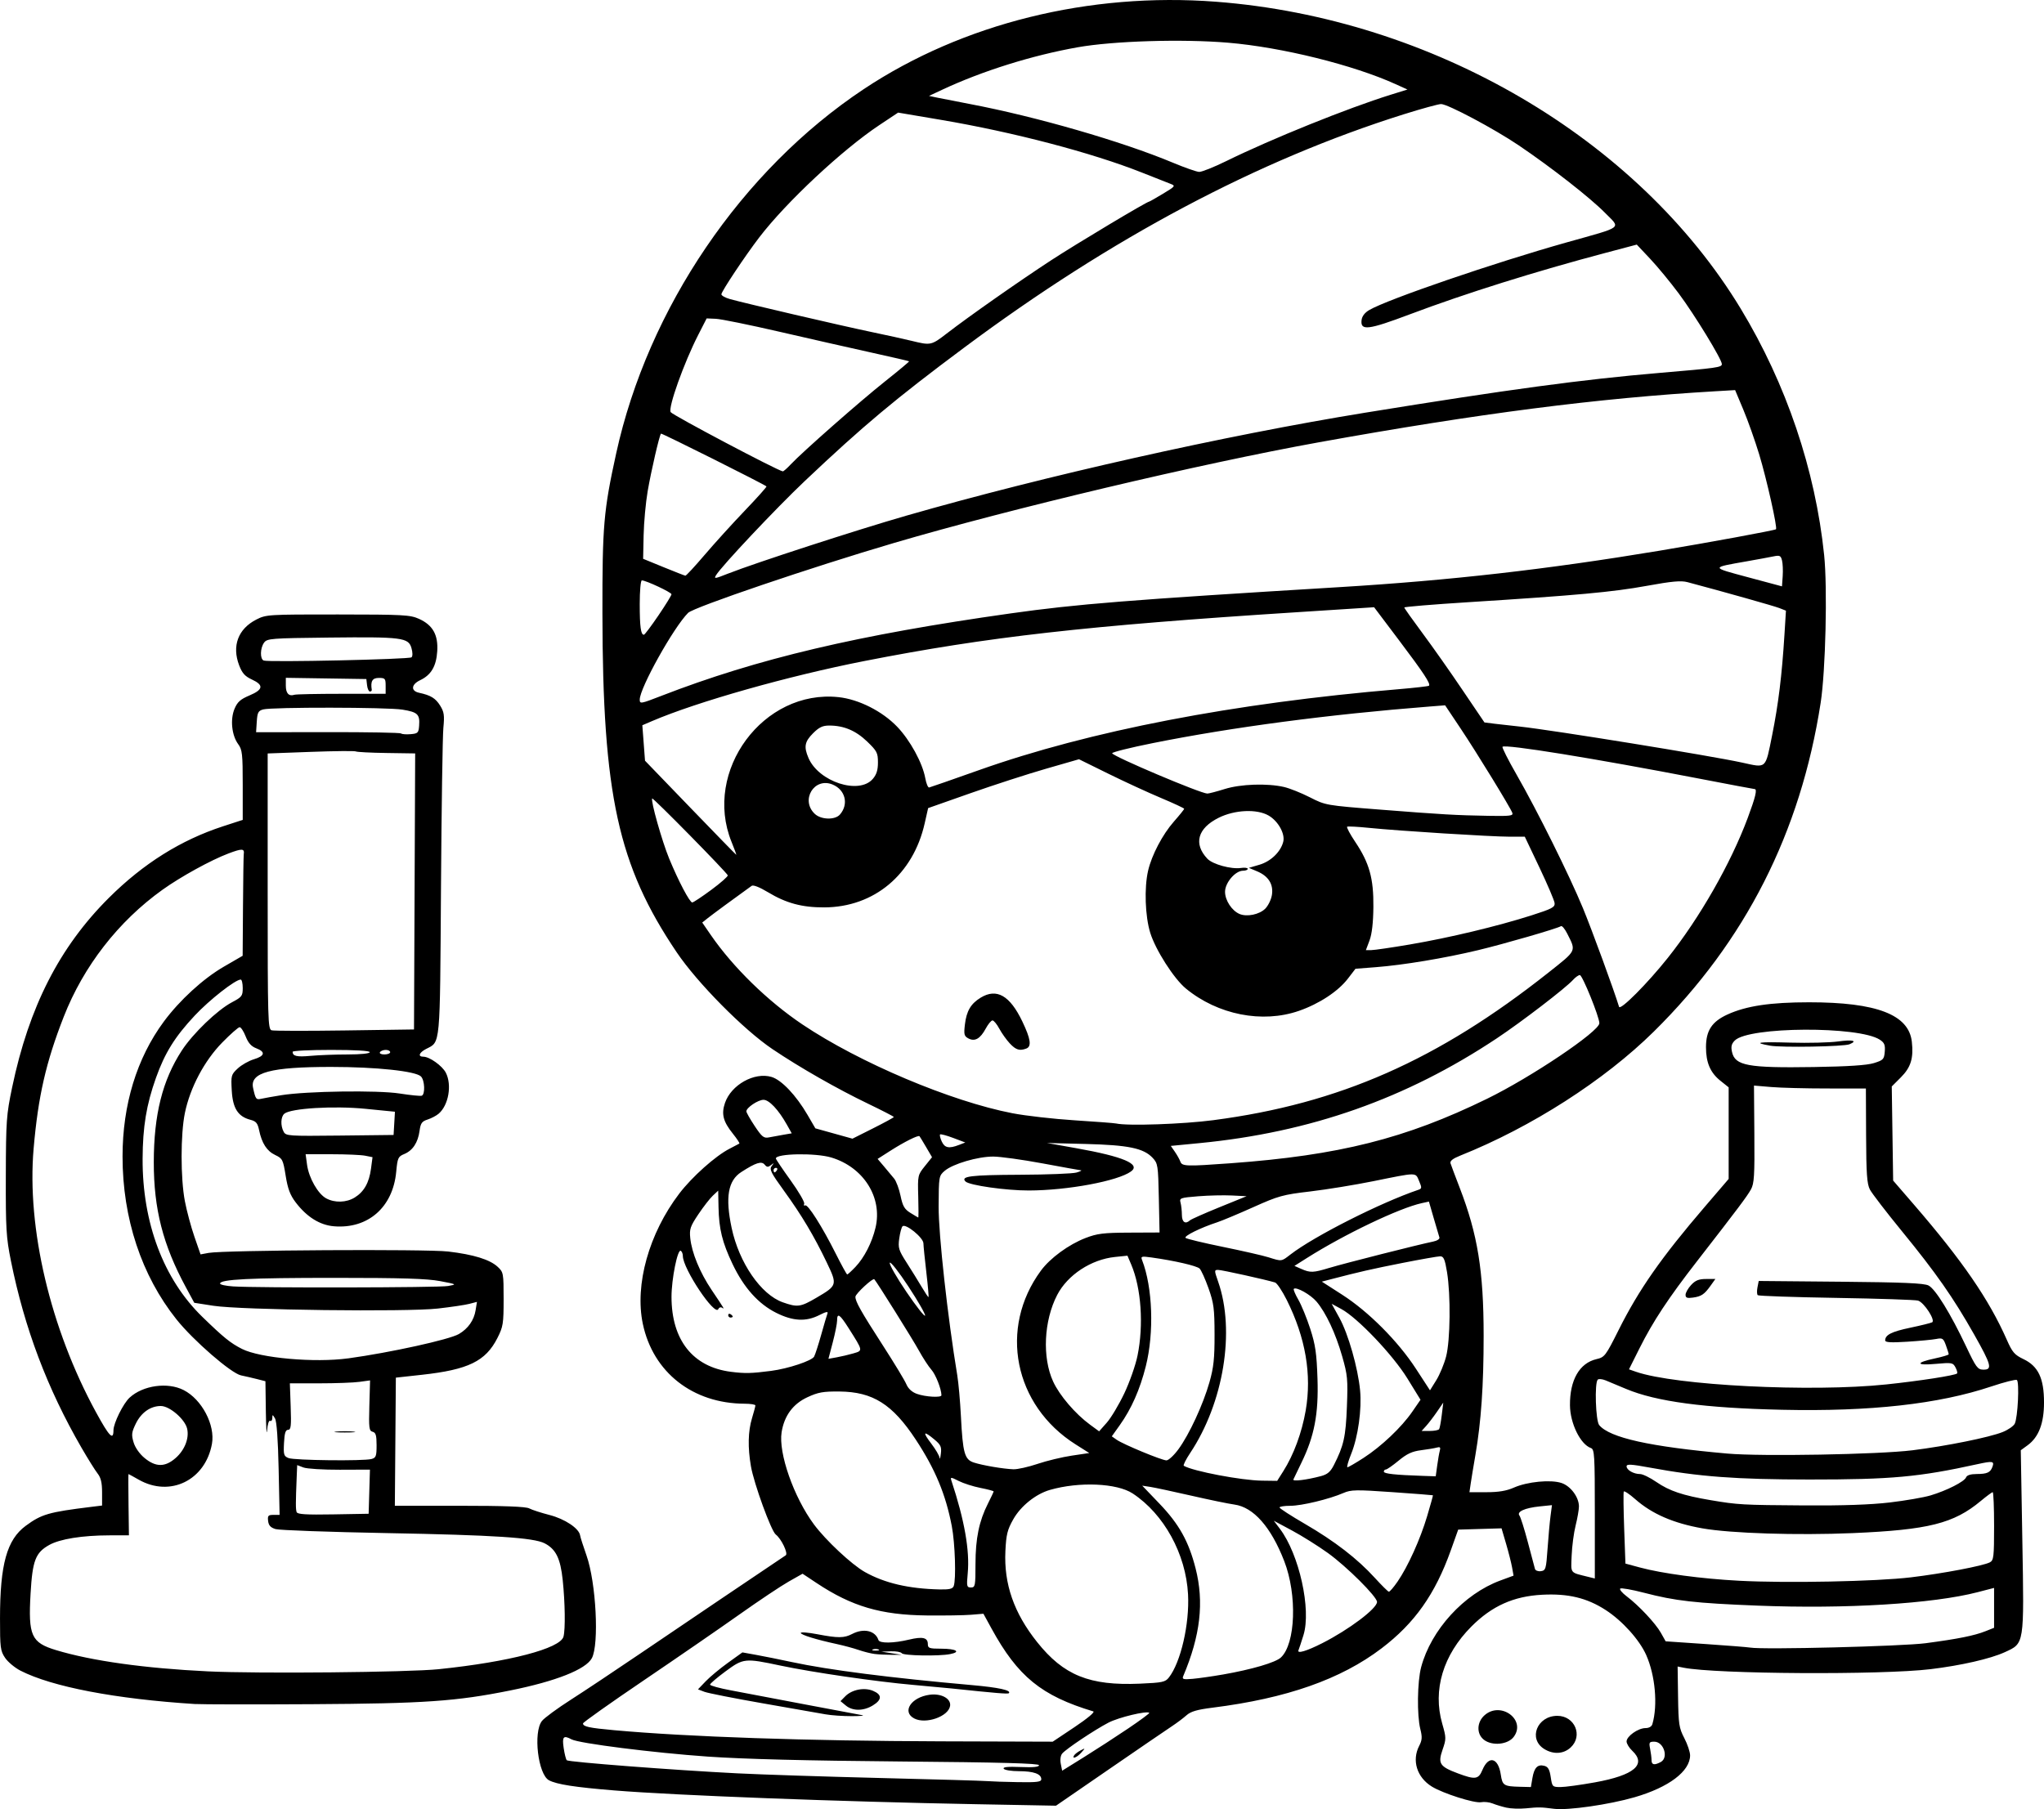 <?xml version="1.0" encoding="UTF-8" standalone="no"?>
<!-- Created with Inkscape (http://www.inkscape.org/) -->

<svg
   width="238.388mm"
   height="211.035mm"
   viewBox="0 0 238.388 211.035"
   version="1.1"
   id="svg1"
   xml:space="preserve"
   xmlns="http://www.w3.org/2000/svg"
   xmlns:svg="http://www.w3.org/2000/svg"><defs
     id="defs1" /><g
     id="layer1"
     transform="translate(-441.663,90.715)"><path
       style="fill:#000000"
       d="m 617.345,120.147 c -0.509,-0.116 -1.23,-0.335 -1.601,-0.486 -0.371,-0.151 -0.975,-0.217 -1.343,-0.147 -0.77,0.147 -4.44,-1.019 -5.749,-1.827 -1.741,-1.075 -2.351,-3.046 -1.471,-4.749 0.344,-0.665 0.368,-1.021 0.132,-1.956 -0.405,-1.608 -0.353,-5.538 0.096,-7.224 1.156,-4.343 4.991,-8.541 9.231,-10.104 l 1.546,-0.57 -0.173,-0.964 c -0.095,-0.53 -0.41,-1.772 -0.7,-2.759 l -0.527,-1.795 -2.528,0.075 -2.528,0.076 -0.863,2.418 c -1.823,5.11 -4.218,8.5 -8.076,11.431 -4.756,3.613 -11.08,5.834 -19.711,6.92 -1.811,0.228 -2.54,0.441 -3.043,0.892 -0.364,0.326 -1.138,0.906 -1.72,1.289 -0.582,0.383 -3.856,2.622 -7.276,4.975 l -6.218,4.278 -9.26,-0.172 c -15.843,-0.294 -35.094,-1.026 -42.241,-1.607 -4.613,-0.375 -6.731,-0.704 -7.635,-1.188 -1.275,-0.682 -1.855,-5.599 -0.817,-6.919 0.277,-0.353 1.795,-1.468 3.373,-2.478 1.578,-1.01 5.191,-3.414 8.029,-5.342 4.011,-2.725 15.433,-10.439 17.031,-11.502 0.312,-0.207 -0.522,-1.944 -1.165,-2.426 -0.53,-0.398 -2.548,-5.945 -2.895,-7.96 -0.379,-2.197 -0.337,-4.08 0.123,-5.598 0.217,-0.714 0.395,-1.388 0.397,-1.497 0.002,-0.109 -0.563,-0.201 -1.254,-0.203 -6.05,-0.022 -10.683,-3.656 -11.874,-9.315 -0.961,-4.564 0.711,-10.547 4.245,-15.189 1.494,-1.962 4.241,-4.413 5.881,-5.246 0.561,-0.285 1.07,-0.553 1.131,-0.595 0.061,-0.042 -0.277,-0.558 -0.749,-1.147 -1.141,-1.419 -1.367,-2.291 -0.931,-3.581 0.72,-2.124 3.436,-3.644 5.441,-3.043 1.163,0.349 2.86,2.139 4.188,4.421 l 0.916,1.573 2.164,0.603 2.164,0.603 2.411,-1.211 c 1.326,-0.666 2.411,-1.258 2.411,-1.317 0,-0.058 -1.339,-0.75 -2.977,-1.538 -3.635,-1.748 -7.997,-4.239 -11.179,-6.383 -3.36,-2.264 -8.758,-7.722 -11.165,-11.291 -6.839,-10.139 -8.641,-18.364 -8.664,-39.547 -0.011,-10.239 0.136,-11.949 1.605,-18.653 3.712,-16.942 14.646,-33.032 28.876,-42.493 11.51,-7.652 26.303,-11.323 41.075,-10.193 25.246,1.932 49.18,15.941 61.215,35.829 5.303,8.764 8.689,18.772 9.717,28.719 0.398,3.854 0.169,13.515 -0.408,17.242 -2.343,15.118 -8.779,27.803 -19.451,38.336 -5.775,5.7 -14.299,11.164 -22.574,14.471 -0.88,0.352 -1.23,0.628 -1.144,0.903 0.068,0.218 0.547,1.495 1.065,2.837 2.107,5.456 2.798,9.724 2.799,17.272 7e-4,5.783 -0.292,10.037 -0.956,13.891 -0.226,1.31 -0.475,2.828 -0.555,3.373 l -0.144,0.992 h 1.986 c 1.422,0 2.331,-0.153 3.203,-0.538 1.56,-0.69 4.282,-0.954 5.544,-0.537 1.069,0.353 2.037,1.655 2.037,2.739 0,0.371 -0.174,1.369 -0.387,2.218 -0.213,0.849 -0.421,2.425 -0.463,3.503 -0.084,2.166 -0.257,1.947 1.975,2.5 l 0.728,0.18 v -7.528 c 0,-6.931 -0.037,-7.541 -0.463,-7.691 -1.22,-0.431 -2.417,-2.878 -2.436,-4.98 -0.027,-2.95 1.105,-4.924 3.089,-5.388 0.956,-0.223 1.07,-0.374 2.587,-3.402 2.369,-4.728 4.973,-8.452 10.04,-14.362 l 2.792,-3.257 -1e-5,-5.342 v -5.342 l -0.953,-0.761 c -1.187,-0.947 -1.693,-2.122 -1.691,-3.927 10e-4,-1.929 0.689,-2.978 2.495,-3.805 2.205,-1.01 5.008,-1.429 9.543,-1.429 7.861,0 11.614,1.44 11.969,4.594 0.217,1.925 -0.113,2.998 -1.283,4.167 l -1.058,1.058 0.081,5.489 0.081,5.489 2.39,2.765 c 5.676,6.566 8.787,11.093 10.87,15.815 0.641,1.453 0.897,1.749 1.941,2.249 1.723,0.824 2.394,2.238 2.394,5.046 0,2.444 -0.616,4.055 -1.914,5.003 l -0.795,0.58 0.181,10.484 c 0.213,12.302 0.257,12.017 -2.061,13.079 -1.669,0.764 -5.079,1.543 -8.64,1.974 -5.714,0.692 -25.065,0.578 -28.798,-0.169 l -0.704,-0.141 0.051,3.526 c 0.047,3.211 0.112,3.642 0.728,4.827 0.372,0.716 0.676,1.621 0.676,2.011 0,1.858 -2.483,3.731 -6.482,4.889 -2.968,0.86 -7.781,1.551 -9.378,1.347 -1.573,-0.201 -1.759,-0.204 -3.322,-0.053 -0.728,0.07 -1.74,0.033 -2.249,-0.084 z m 3.04,-3.444 c 0.207,-1.226 0.608,-1.637 1.393,-1.432 0.435,0.114 0.611,0.424 0.744,1.312 0.17,1.131 0.201,1.163 1.146,1.163 0.534,0 2.337,-0.246 4.005,-0.547 4.575,-0.825 6.062,-2.084 4.356,-3.686 -0.364,-0.342 -0.661,-0.831 -0.661,-1.086 0,-0.605 1.35,-1.559 2.206,-1.559 0.409,0 0.721,-0.18 0.804,-0.463 0.646,-2.215 0.335,-5.691 -0.723,-8.067 -0.79,-1.774 -2.787,-3.99 -4.727,-5.245 -2.183,-1.412 -4.376,-1.939 -7.406,-1.78 -3.333,0.175 -5.857,1.309 -8.247,3.703 -3.305,3.312 -4.535,7.401 -3.408,11.33 0.473,1.651 0.475,1.786 0.04,3.043 -0.562,1.619 -0.336,1.967 1.796,2.764 2.014,0.754 2.391,0.701 2.849,-0.395 0.726,-1.738 1.848,-1.456 2.147,0.54 0.191,1.273 0.345,1.369 2.277,1.417 l 1.234,0.031 z m 1.381,-3.396 c -1.903,-1.175 -0.84,-3.869 1.527,-3.869 2.037,0 3.019,2.333 1.554,3.69 -0.83,0.769 -2.014,0.838 -3.081,0.179 z m -7.042,-1.082 c -0.884,-0.69 -0.833,-2.071 0.106,-2.879 1.9,-1.635 4.843,0.573 3.382,2.537 -0.682,0.917 -2.521,1.097 -3.489,0.343 z m -51.619,4.604 c 0,-0.615 -0.896,-0.935 -2.613,-0.935 -0.874,0 -1.669,-0.129 -1.766,-0.286 -0.122,-0.198 0.481,-0.259 1.969,-0.198 1.467,0.06 2.146,-0.007 2.145,-0.211 -4.5e-4,-0.216 -4.442,-0.336 -16.206,-0.436 -10.932,-0.093 -18.229,-0.279 -22.423,-0.57 -6.303,-0.439 -15.011,-1.54 -15.889,-2.01 -0.947,-0.507 -1.114,-0.325 -0.92,1 0.101,0.691 0.264,1.337 0.361,1.436 0.208,0.21 12.482,1.153 19.888,1.527 2.838,0.143 10.339,0.388 16.669,0.544 6.33,0.156 11.926,0.318 12.435,0.361 0.509,0.043 2.146,0.098 3.638,0.122 2.226,0.036 2.712,-0.025 2.712,-0.343 z m 10.118,-5.904 c 1.418,-0.957 2.534,-1.783 2.48,-1.836 -0.269,-0.269 -3.58,0.526 -4.763,1.144 -1.644,0.859 -4.95,3.069 -5.397,3.607 -0.192,0.231 -0.258,0.718 -0.163,1.195 l 0.161,0.804 2.552,-1.587 c 1.404,-0.873 3.712,-2.37 5.129,-3.327 z m -6.282,3.118 c 0.089,-0.145 0.424,-0.4 0.743,-0.568 0.577,-0.302 0.577,-0.301 0.076,0.263 -0.505,0.569 -1.126,0.799 -0.82,0.305 z m 68.413,0.783 c 0.943,-0.505 0.349,-2.372 -0.754,-2.372 -0.589,0 -0.636,0.08 -0.487,0.827 0.091,0.455 0.165,1.05 0.165,1.323 0,0.558 0.323,0.625 1.076,0.222 z m -68.358,-4.081 c 1.49,-0.996 2.398,-1.757 2.177,-1.824 -6.05,-1.82 -8.81,-4.07 -11.88,-9.683 l -0.935,-1.709 -1.455,0.12 c -0.8,0.066 -3.122,0.102 -5.159,0.08 -5.351,-0.058 -8.737,-1.055 -12.834,-3.776 l -1.644,-1.092 -1.625,0.919 c -0.894,0.506 -3.47,2.227 -5.726,3.825 -2.256,1.598 -7.286,5.063 -11.179,7.701 -3.893,2.637 -7.078,4.895 -7.078,5.017 0,0.373 0.7,0.525 3.65,0.792 8.6,0.779 22.372,1.248 38.094,1.297 l 13.037,0.041 z m -18.708,-1.002 c -1.475,-0.774 -0.366,-2.476 1.803,-2.766 1.348,-0.181 2.507,0.452 2.38,1.3 -0.185,1.242 -2.839,2.172 -4.183,1.466 z m -10.319,-0.476 c -0.655,-0.118 -3.936,-0.693 -7.291,-1.279 -3.355,-0.586 -6.44,-1.194 -6.856,-1.352 l -0.755,-0.287 0.902,-0.942 c 0.496,-0.518 1.662,-1.488 2.591,-2.155 l 1.688,-1.213 1.619,0.292 c 0.891,0.161 2.75,0.535 4.133,0.832 4.326,0.929 11.478,1.844 21.034,2.692 3.115,0.276 4.623,0.608 4.287,0.944 -0.109,0.109 -1.478,-0.004 -6.668,-0.552 -0.728,-0.077 -2.752,-0.265 -4.498,-0.418 -4.266,-0.374 -11.744,-1.463 -15.478,-2.254 -4.155,-0.88 -4.313,-0.863 -6.416,0.69 -0.982,0.725 -1.786,1.415 -1.786,1.533 0,0.118 1.101,0.421 2.447,0.672 1.346,0.252 5.186,0.98 8.533,1.619 3.347,0.639 6.383,1.211 6.747,1.271 0.364,0.06 -0.172,0.112 -1.191,0.115 -1.019,0.003 -2.388,-0.091 -3.043,-0.209 z m 2.344,-1.03 -0.625,-0.513 0.555,-0.564 c 0.775,-0.787 2.215,-1.069 3.246,-0.636 1.063,0.447 1.053,1.039 -0.031,1.7 -1.092,0.666 -2.345,0.671 -3.146,0.013 z m 3.344,-6.017 c -0.437,-0.055 -1.27,-0.265 -1.852,-0.466 -0.582,-0.201 -1.713,-0.507 -2.514,-0.681 -2.454,-0.532 -4.233,-1.081 -4.233,-1.307 0,-0.118 0.863,-0.05 1.918,0.151 2.439,0.465 3.133,0.46 4.071,-0.029 1.348,-0.703 2.701,-0.391 3.067,0.707 0.135,0.406 1.764,0.385 3.567,-0.047 1.59,-0.381 2.194,-0.237 2.194,0.521 0,0.48 0.168,0.537 1.572,0.537 1.726,0 2.335,0.37 1.037,0.629 -1.317,0.263 -5.472,0.19 -5.651,-0.1 -0.09,-0.146 -0.663,-0.247 -1.272,-0.225 l -1.109,0.04 1.191,0.185 1.191,0.185 -1.191,1e-4 c -0.655,5e-5 -1.548,-0.045 -1.984,-0.1 z m 0.463,-0.525 c -0.182,-0.073 -0.48,-0.073 -0.661,0 -0.182,0.073 -0.033,0.133 0.331,0.133 0.364,0 0.513,-0.06 0.331,-0.133 z m 33.864,3.277 c 1.391,-1.78 2.421,-6.253 2.237,-9.717 -0.249,-4.696 -2.802,-9.347 -6.45,-11.753 -1.836,-1.211 -6.243,-1.402 -9.657,-0.419 -1.653,0.476 -3.399,1.876 -4.277,3.43 -0.686,1.215 -0.825,1.774 -0.917,3.707 -0.183,3.836 0.991,7.212 3.689,10.601 3.103,3.899 6.115,5.119 12.004,4.864 2.613,-0.113 2.957,-0.186 3.37,-0.715 z m 6.287,-0.35 c 3.412,-0.597 6.154,-1.403 6.782,-1.992 1.714,-1.608 1.912,-7.307 0.389,-11.238 -1.539,-3.975 -3.585,-6.296 -5.817,-6.6 -0.672,-0.091 -2.948,-0.561 -5.058,-1.044 -2.11,-0.482 -4.253,-0.941 -4.763,-1.018 l -0.926,-0.141 2.018,2.107 c 2.279,2.38 3.4,4.389 4.204,7.534 1.01,3.949 0.564,7.843 -1.44,12.577 -0.154,0.363 0.003,0.409 1.091,0.316 0.699,-0.06 2.282,-0.286 3.519,-0.502 z m 11.587,-3.65 c 3.12,-1.581 6.405,-4.053 6.405,-4.82 0,-0.61 -3.53,-4.125 -5.733,-5.71 -1.14,-0.819 -3.024,-2.001 -4.189,-2.626 l -2.117,-1.136 0.714,0.946 c 2.248,2.975 3.673,9.405 2.746,12.396 -0.247,0.798 -0.51,1.595 -0.584,1.769 -0.182,0.432 0.957,0.093 2.757,-0.819 z m 70.434,-0.012 c 3.719,-0.492 5.643,-0.879 6.945,-1.398 l 0.992,-0.395 v -2.326 -2.326 l -1.918,0.498 c -5.218,1.354 -15.394,1.976 -25.663,1.569 -7.307,-0.289 -9.581,-0.547 -13.246,-1.501 -1.427,-0.372 -2.677,-0.589 -2.778,-0.484 -0.101,0.105 0.233,0.505 0.742,0.889 1.418,1.069 3.378,3.159 4,4.265 l 0.559,0.995 4.667,0.318 c 2.567,0.175 4.905,0.361 5.196,0.413 1.452,0.262 17.721,-0.147 20.505,-0.515 z m -61.647,-7.161 c 1.223,-1.778 2.655,-4.942 3.461,-7.649 0.394,-1.322 0.698,-2.42 0.677,-2.441 -0.021,-0.021 -2.156,-0.185 -4.744,-0.367 -4.218,-0.295 -4.808,-0.285 -5.689,0.098 -1.656,0.72 -4.872,1.496 -6.203,1.496 -0.694,0 -1.259,0.089 -1.254,0.198 0.004,0.109 1.34,0.972 2.967,1.918 3.462,2.012 6.106,4.053 8.137,6.281 0.8,0.878 1.539,1.61 1.641,1.626 0.102,0.016 0.555,-0.507 1.006,-1.162 z m -51.755,0.509 c 0.297,-0.775 0.164,-4.989 -0.222,-7.005 -0.708,-3.7 -1.938,-6.653 -4.206,-10.096 -2.714,-4.122 -5.006,-5.566 -8.886,-5.602 -1.921,-0.018 -2.496,0.086 -3.762,0.675 -1.674,0.78 -2.685,2.155 -2.993,4.071 -0.389,2.425 1.414,7.574 3.767,10.753 1.377,1.86 4.426,4.71 5.953,5.563 2.316,1.294 5.106,1.944 8.695,2.025 1.139,0.026 1.531,-0.066 1.654,-0.385 z m 2.542,-2.569 c 0,-2.987 0.418,-5.021 1.453,-7.063 0.365,-0.72 0.664,-1.358 0.664,-1.416 0,-0.059 -0.693,-0.243 -1.539,-0.409 -0.846,-0.167 -1.99,-0.533 -2.541,-0.813 -0.902,-0.46 -0.987,-0.466 -0.853,-0.062 1.534,4.636 2.158,8.171 1.911,10.83 -0.142,1.532 -0.114,1.657 0.376,1.657 0.495,0 0.529,-0.176 0.529,-2.723 z m 109.104,1.542 c 3.739,-0.449 8.447,-1.346 9.208,-1.753 0.438,-0.235 0.486,-0.648 0.486,-4.22 0,-2.178 -0.073,-3.959 -0.162,-3.959 -0.089,0 -0.714,0.461 -1.389,1.023 -3.157,2.632 -6.103,3.372 -14.946,3.751 -6.452,0.276 -14.22,0.03 -17.523,-0.555 -3.387,-0.6 -5.883,-1.685 -7.832,-3.404 -0.681,-0.6 -1.283,-1 -1.338,-0.887 -0.055,0.112 -0.034,2.048 0.047,4.302 l 0.147,4.098 1.694,0.457 c 2.608,0.703 7.16,1.312 11.535,1.544 5.569,0.296 16.031,0.089 20.072,-0.397 z m -42.386,-3.317 c 0.096,-1.382 0.251,-3.096 0.345,-3.809 l 0.17,-1.295 -1.447,0.149 c -1.728,0.178 -2.692,0.619 -2.343,1.071 0.133,0.172 0.572,1.562 0.975,3.09 0.403,1.528 0.777,2.935 0.832,3.127 0.055,0.193 0.367,0.311 0.696,0.265 0.556,-0.079 0.608,-0.253 0.771,-2.598 z m 39.911,-5.416 c 1.818,-0.214 3.961,-0.584 4.761,-0.823 1.883,-0.562 3.953,-1.614 4.142,-2.106 0.097,-0.251 0.531,-0.388 1.244,-0.39 1.208,-0.004 1.584,-0.175 1.825,-0.83 0.248,-0.673 0.041,-0.712 -1.73,-0.322 -6.847,1.506 -10.043,1.798 -19.636,1.793 -8.526,-0.005 -12.826,-0.326 -18.587,-1.389 -2.185,-0.403 -2.712,-0.432 -2.712,-0.148 0,0.429 0.824,0.9 1.576,0.9 0.304,0 1.157,0.416 1.895,0.924 1.526,1.05 3.089,1.574 6.318,2.119 3.219,0.543 3.657,0.568 10.982,0.617 4.418,0.03 7.715,-0.085 9.922,-0.345 z m -70.731,-3.646 c 1.211,-1.906 2.169,-4.503 2.615,-7.085 0.723,-4.191 -0.016,-8.5 -2.211,-12.891 -0.527,-1.055 -1.142,-1.973 -1.366,-2.041 -1.159,-0.349 -6.209,-1.465 -6.628,-1.465 -0.471,0 -0.471,0.042 -9.6e-4,1.389 2.003,5.74 0.633,14.106 -3.271,19.972 -0.507,0.762 -0.84,1.432 -0.741,1.489 1.096,0.634 6.703,1.701 9.107,1.733 l 1.783,0.024 z m 4.385,0.574 c 0.764,-0.203 1.112,-0.499 1.514,-1.288 1.152,-2.258 1.386,-3.305 1.521,-6.81 0.123,-3.196 0.077,-3.689 -0.554,-5.889 -0.769,-2.682 -1.882,-5.056 -2.981,-6.363 -0.69,-0.82 -2.383,-1.772 -2.66,-1.495 -0.07,0.07 0.17,0.642 0.534,1.272 0.363,0.63 0.988,2.157 1.387,3.394 0.602,1.864 0.746,2.861 0.843,5.821 0.134,4.093 -0.364,6.7 -1.872,9.79 -0.462,0.946 -0.885,1.827 -0.941,1.958 -0.108,0.254 1.543,0.052 3.21,-0.391 z m 13.566,-1.236 c 0.094,-0.691 0.232,-1.477 0.307,-1.746 0.105,-0.377 0.024,-0.457 -0.353,-0.35 -0.269,0.077 -1.097,0.216 -1.841,0.31 -1.036,0.131 -1.645,0.413 -2.608,1.21 -0.691,0.571 -1.363,1.039 -1.493,1.039 -0.13,0 -0.236,0.113 -0.236,0.251 0,0.241 1.329,0.385 4.548,0.492 l 1.505,0.05 z m -46.605,-0.196 c 1.08,-0.363 2.877,-0.795 3.994,-0.961 l 2.031,-0.302 -1.591,-1.006 c -7.194,-4.548 -8.992,-13.555 -4.047,-20.272 1.08,-1.467 3.241,-3.047 5.202,-3.804 1.363,-0.526 2.085,-0.615 5.111,-0.628 l 3.523,-0.016 -0.084,-4.014 c -0.08,-3.836 -0.112,-4.045 -0.73,-4.701 -1.054,-1.12 -2.833,-1.487 -7.821,-1.613 l -4.498,-0.113 3.44,0.612 c 5.457,0.972 7.533,1.854 6.367,2.706 -1.532,1.12 -7.404,2.215 -11.924,2.223 -2.655,0.005 -6.934,-0.604 -7.379,-1.049 -0.61,-0.61 0.604,-0.761 6.318,-0.786 3.215,-0.014 6.198,-0.131 6.628,-0.26 0.43,-0.129 0.664,-0.244 0.518,-0.258 -0.146,-0.013 -2.17,-0.378 -4.498,-0.811 -2.328,-0.433 -4.905,-0.79 -5.727,-0.793 -1.804,-0.006 -4.724,0.851 -5.67,1.664 -0.676,0.581 -0.689,0.655 -0.706,4.158 -0.016,3.253 1.048,12.888 2.175,19.7 0.144,0.87 0.335,3.013 0.424,4.763 0.22,4.314 0.426,5.054 1.504,5.406 1.021,0.333 3.429,0.743 4.62,0.786 0.47,0.017 1.738,-0.266 2.818,-0.628 z m 38.001,-0.685 c 2.094,-1.353 4.445,-3.581 5.696,-5.398 l 0.961,-1.395 -1.527,-2.48 c -1.7,-2.76 -5.81,-7.078 -7.718,-8.109 l -1.115,-0.603 0.914,1.664 c 1.025,1.864 2.145,5.798 2.398,8.419 0.215,2.223 -0.234,5.438 -1.037,7.424 -0.346,0.857 -0.542,1.558 -0.436,1.558 0.106,0 0.945,-0.486 1.863,-1.08 z m -50.042,-2.161 c -1.278,-1.067 -1.409,-0.89 -0.361,0.483 0.508,0.666 0.943,1.41 0.967,1.654 0.023,0.244 0.093,0.026 0.154,-0.483 0.095,-0.791 -0.015,-1.032 -0.76,-1.654 z m 28.462,1.145 c 1.268,-1.727 2.883,-5.217 3.625,-7.83 0.486,-1.714 0.598,-2.761 0.592,-5.551 -0.006,-3.033 -0.09,-3.672 -0.705,-5.404 -0.384,-1.08 -0.851,-2.114 -1.039,-2.296 -0.33,-0.32 -2.935,-0.921 -5.603,-1.292 -1.182,-0.164 -1.277,-0.138 -1.105,0.305 1.235,3.171 1.42,8.472 0.432,12.391 -0.682,2.707 -1.68,4.963 -3.033,6.862 l -0.931,1.306 0.574,0.402 c 0.768,0.538 5.242,2.392 5.797,2.402 0.242,0.004 0.871,-0.578 1.397,-1.295 z m 85.599,0.119 c 3.979,-0.496 8.982,-1.507 10.533,-2.13 0.623,-0.25 1.255,-0.683 1.404,-0.963 0.362,-0.676 0.568,-4.914 0.249,-5.112 -0.137,-0.085 -1.478,0.257 -2.979,0.759 -6.153,2.059 -14.115,2.945 -24.413,2.718 -9.005,-0.198 -14.658,-0.954 -18.171,-2.428 -0.92,-0.386 -1.996,-0.835 -2.39,-0.998 -0.395,-0.163 -0.811,-0.202 -0.926,-0.087 -0.385,0.386 -0.243,4.805 0.171,5.302 1.228,1.479 5.929,2.522 14.967,3.322 3.931,0.348 17.644,0.104 21.555,-0.384 z m -91.918,-6.621 c 0.624,-1.31 1.322,-3.299 1.551,-4.421 0.732,-3.58 0.433,-7.884 -0.736,-10.631 l -0.438,-1.029 -1.454,0.15 c -2.779,0.287 -5.528,2.093 -6.74,4.429 -1.561,3.008 -1.761,7.297 -0.472,10.104 0.745,1.621 2.586,3.773 4.304,5.031 l 1.058,0.775 0.896,-1.014 c 0.493,-0.557 1.407,-2.085 2.031,-3.395 z m 36.729,4.152 c 0.073,-0.117 0.211,-0.862 0.307,-1.654 l 0.175,-1.44 -0.726,1.058 c -0.399,0.582 -0.968,1.326 -1.263,1.654 l -0.538,0.595 h 0.957 c 0.526,0 1.016,-0.096 1.089,-0.214 z m -58.046,-3.954 c -0.005,-0.725 -0.673,-2.422 -1.171,-2.977 -0.327,-0.364 -0.987,-1.376 -1.467,-2.249 -0.713,-1.297 -4.862,-7.934 -5.192,-8.305 -0.163,-0.183 -2.177,1.679 -2.2,2.035 -0.034,0.526 0.63,1.707 3.221,5.721 1.307,2.026 2.529,4.045 2.715,4.488 0.219,0.521 0.651,0.917 1.225,1.125 0.996,0.36 2.872,0.467 2.87,0.163 z m 58.858,-4.515 c 0.492,-1.899 0.549,-7.173 0.106,-9.854 -0.248,-1.5 -0.393,-1.837 -0.792,-1.837 -0.269,0 -2.263,0.351 -4.431,0.779 -3.555,0.703 -5.023,1.038 -8.342,1.904 l -1.036,0.271 2.371,1.523 c 3.078,1.977 6.508,5.42 8.6,8.632 l 1.644,2.524 0.735,-1.181 c 0.404,-0.65 0.919,-1.892 1.145,-2.762 z m 51.34,3.254 c 3.879,-0.407 8.024,-1.05 8.253,-1.279 0.07,-0.07 -0.015,-0.39 -0.187,-0.712 -0.295,-0.552 -0.429,-0.575 -2.294,-0.406 -2.348,0.213 -2.398,-0.149 -0.089,-0.639 0.877,-0.186 1.595,-0.403 1.595,-0.482 0,-0.079 -0.146,-0.548 -0.325,-1.043 -0.295,-0.815 -0.401,-0.885 -1.124,-0.742 -0.44,0.087 -1.96,0.231 -3.379,0.321 -1.927,0.122 -2.58,0.083 -2.58,-0.155 0,-0.644 0.74,-1.019 2.924,-1.478 1.229,-0.259 2.376,-0.542 2.549,-0.63 0.425,-0.216 -0.925,-2.305 -1.637,-2.532 -0.291,-0.093 -4.577,-0.235 -9.525,-0.317 -4.948,-0.081 -9.076,-0.223 -9.174,-0.316 -0.098,-0.092 -0.112,-0.503 -0.032,-0.913 l 0.146,-0.745 9.557,0.087 c 7.303,0.067 9.72,0.17 10.247,0.44 0.806,0.412 2.566,3.266 4.382,7.105 1.159,2.452 1.345,2.703 2.005,2.712 1.091,0.015 0.947,-0.542 -1.064,-4.098 -2.436,-4.308 -4.451,-7.191 -8.399,-12.018 -1.839,-2.248 -3.532,-4.451 -3.762,-4.895 -0.34,-0.656 -0.424,-1.838 -0.443,-6.297 l -0.024,-5.49 -4.524,-2.49e-4 c -2.488,-1.37e-4 -5.425,-0.076 -6.526,-0.17 l -2.002,-0.169 0.044,5.659 c 0.038,4.842 -0.02,5.774 -0.397,6.453 -0.452,0.814 -1.493,2.2 -6.279,8.363 -3.369,4.338 -5.147,7.031 -6.733,10.201 l -1.213,2.425 0.817,0.285 c 4.572,1.594 20.435,2.396 29.193,1.476 z m -23.413,-10.454 c 0,-0.245 0.292,-0.76 0.649,-1.145 0.499,-0.539 0.9,-0.7 1.738,-0.7 h 1.089 l -0.535,0.751 c -0.743,1.043 -1.091,1.281 -2.081,1.419 -0.677,0.094 -0.86,0.025 -0.86,-0.325 z m -106.627,8.87 c 1.964,-0.254 4.738,-1.178 4.994,-1.663 0.131,-0.249 0.503,-1.4 0.827,-2.557 0.323,-1.157 0.651,-2.27 0.729,-2.472 0.101,-0.262 -0.171,-0.209 -0.944,0.186 -1.559,0.795 -3.076,0.717 -5.029,-0.258 -2.085,-1.042 -3.779,-2.932 -5.09,-5.68 -1.207,-2.531 -1.593,-4.093 -1.644,-6.665 l -0.038,-1.912 -0.628,0.59 c -0.345,0.324 -1.106,1.304 -1.691,2.177 -0.94,1.405 -1.048,1.724 -0.938,2.778 0.179,1.714 1.123,4.002 2.49,6.037 1.559,2.321 1.532,2.274 1.206,2.072 -0.156,-0.096 -0.346,-0.025 -0.422,0.158 -0.383,0.915 -4.139,-4.704 -4.139,-6.193 0,-0.25 -0.109,-0.522 -0.243,-0.605 -0.371,-0.229 -1.08,3.298 -1.08,5.369 0,5.041 2.488,8.184 6.925,8.749 1.652,0.21 2.379,0.193 4.717,-0.109 z m -5.027,-6.497 c 0,-0.154 0.119,-0.207 0.265,-0.117 0.146,0.09 0.265,0.216 0.265,0.28 0,0.064 -0.119,0.117 -0.265,0.117 -0.146,0 -0.265,-0.126 -0.265,-0.28 z m 14.607,4.458 c 1.12,-0.327 1.131,-0.268 -0.548,-2.919 -1.044,-1.649 -1.359,-1.86 -1.359,-0.91 0,0.337 -0.227,1.48 -0.505,2.539 l -0.505,1.925 0.969,-0.174 c 0.533,-0.096 1.41,-0.303 1.949,-0.46 z m 6.404,-7.81 c -1.129,-1.717 -2.102,-2.953 -2.169,-2.755 -0.066,0.198 0.812,1.73 1.951,3.405 1.139,1.675 2.115,2.915 2.169,2.755 0.053,-0.16 -0.825,-1.692 -1.951,-3.405 z m -10.715,1.317 c 2.428,-1.422 2.449,-1.494 1.207,-4.09 -1.485,-3.104 -2.924,-5.519 -4.985,-8.365 -1.55,-2.14 -1.741,-2.526 -1.44,-2.91 0.305,-0.389 0.295,-0.403 -0.081,-0.109 -0.349,0.272 -0.487,0.263 -0.748,-0.051 -0.365,-0.44 -1.016,-0.233 -2.724,0.866 -1.548,0.997 -1.883,2.937 -1.125,6.516 0.86,4.059 3.416,7.779 5.964,8.679 1.717,0.606 2.063,0.559 3.931,-0.535 z m 12.818,-2.91 c -0.183,-1.564 -0.339,-3.111 -0.346,-3.438 -0.014,-0.665 -2.078,-2.342 -2.439,-1.981 -0.118,0.118 -0.289,0.759 -0.381,1.424 -0.15,1.093 -0.067,1.364 0.857,2.806 0.563,0.878 1.348,2.145 1.744,2.814 0.397,0.67 0.761,1.218 0.809,1.218 0.049,0 -0.062,-1.28 -0.245,-2.844 z m -8.294,-0.661 c 1.046,-1.093 1.952,-2.859 2.365,-4.613 0.828,-3.514 -1.399,-7.039 -5.162,-8.171 -1.841,-0.554 -6.472,-0.472 -6.464,0.115 10e-4,0.092 0.773,1.239 1.716,2.549 0.942,1.31 1.657,2.536 1.588,2.726 -0.069,0.189 -0.018,0.278 0.112,0.198 0.3,-0.185 1.979,2.461 3.567,5.623 0.672,1.338 1.274,2.433 1.338,2.433 0.064,0 0.487,-0.387 0.939,-0.86 z m 55.334,0.081 c 1.642,-0.502 10.371,-2.715 12.051,-3.055 0.479,-0.097 0.8,-0.307 0.742,-0.484 -0.057,-0.172 -0.355,-1.184 -0.663,-2.249 l -0.56,-1.936 -0.835,0.183 c -2.635,0.579 -9.02,3.631 -13.407,6.408 l -1.443,0.913 0.781,0.344 c 1.076,0.474 1.408,0.462 3.333,-0.127 z m -4.574,-1.554 c 2.757,-2.13 10.493,-6.044 14.913,-7.544 0.41,-0.139 0.419,-0.24 0.084,-1.026 -0.438,-1.029 -0.146,-1.03 -5.301,0.014 -2.183,0.442 -5.517,0.985 -7.408,1.207 -3.171,0.372 -3.687,0.514 -6.615,1.827 -1.746,0.783 -3.645,1.579 -4.22,1.767 -1.951,0.639 -3.928,1.616 -3.69,1.823 0.131,0.114 2.092,0.585 4.359,1.048 2.267,0.463 4.648,1.007 5.292,1.209 1.594,0.5 1.504,0.511 2.587,-0.326 z m -11.723,-3.983 c 0.138,-0.127 1.68,-0.811 3.426,-1.521 l 3.175,-1.291 -1.72,-0.086 c -0.946,-0.047 -2.713,-0.006 -3.927,0.092 -2.093,0.169 -2.199,0.207 -2.054,0.748 0.084,0.313 0.154,0.957 0.156,1.429 0.004,0.849 0.409,1.119 0.943,0.629 z M 548.756,48.85 c -0.069,-2.442 -0.056,-2.504 0.769,-3.531 l 0.839,-1.045 -0.682,-1.166 c -0.375,-0.641 -0.725,-1.217 -0.776,-1.279 -0.137,-0.165 -1.769,0.65 -3.438,1.717 l -1.451,0.928 0.747,0.879 c 0.411,0.484 0.945,1.123 1.186,1.421 0.241,0.298 0.576,1.201 0.743,2.007 0.249,1.201 0.456,1.559 1.148,1.987 0.464,0.287 0.876,0.532 0.915,0.544 0.039,0.012 0.039,-1.097 0,-2.464 z m -16.475,-3.07 c 0.09,-0.146 0.037,-0.265 -0.117,-0.265 -0.154,0 -0.28,0.119 -0.28,0.265 0,0.146 0.052,0.265 0.117,0.265 0.064,0 0.19,-0.119 0.28,-0.265 z m 52.917,-0.801 c 12.628,-0.921 20.383,-2.872 29.898,-7.522 5.167,-2.525 13.097,-7.862 13.097,-8.814 0,-0.732 -1.978,-5.616 -2.274,-5.616 -0.159,-2.13e-4 -0.517,0.252 -0.794,0.561 -0.853,0.949 -5.997,4.894 -8.898,6.823 -10.574,7.032 -21.732,10.965 -34.671,12.22 l -3.345,0.324 0.474,0.685 c 0.261,0.377 0.549,0.894 0.641,1.148 0.199,0.553 0.69,0.569 5.872,0.191 z m -31.701,-2.133 0.745,-0.289 -1.408,-0.531 c -0.774,-0.292 -1.463,-0.475 -1.531,-0.407 -0.068,0.068 0.019,0.437 0.193,0.819 0.344,0.754 0.843,0.856 2.001,0.407 z m -20.488,-1.187 0.993,-0.171 -0.576,-1.025 c -0.971,-1.728 -2.06,-2.885 -2.715,-2.885 -0.636,0 -2.001,0.918 -2.001,1.346 0,0.137 0.437,0.907 0.971,1.712 0.842,1.268 1.061,1.444 1.654,1.328 0.376,-0.074 1.129,-0.211 1.675,-0.305 z m 50.204,-1.711 c 14.637,-1.92 26.129,-6.985 39.034,-17.204 3.341,-2.645 3.253,-2.462 2.197,-4.556 -0.278,-0.551 -0.604,-0.94 -0.725,-0.866 -0.465,0.287 -6.656,2.079 -9.706,2.809 -3.887,0.93 -8.676,1.726 -11.882,1.975 l -2.381,0.185 -0.883,1.151 c -1.14,1.486 -3.34,2.935 -5.705,3.758 -4.279,1.488 -9.475,0.462 -13.198,-2.607 -1.394,-1.149 -3.534,-4.499 -4.152,-6.501 -0.595,-1.926 -0.71,-5.237 -0.251,-7.229 0.421,-1.826 1.683,-4.233 3.009,-5.739 0.662,-0.751 1.203,-1.423 1.203,-1.492 0,-0.07 -1.22,-0.639 -2.712,-1.266 -1.492,-0.627 -4.252,-1.899 -6.135,-2.827 l -3.423,-1.687 -3.853,1.109 c -2.119,0.61 -6.078,1.893 -8.797,2.85 l -4.944,1.741 -0.404,1.789 c -1.347,5.963 -5.898,9.769 -11.708,9.792 -2.595,0.01 -4.445,-0.489 -6.575,-1.775 -0.971,-0.586 -1.707,-0.873 -1.894,-0.738 -1.94,1.394 -4.59,3.343 -5.11,3.758 l -0.654,0.522 1.007,1.463 c 2.588,3.758 6.635,7.709 10.675,10.423 6.636,4.458 17.318,8.974 24.505,10.361 1.54,0.297 4.8,0.667 7.244,0.823 2.444,0.155 4.622,0.322 4.84,0.371 1.35,0.301 7.784,0.08 11.377,-0.391 z m -23.776,-8.944 c -0.388,-0.415 -0.939,-1.189 -1.225,-1.72 -0.286,-0.531 -0.644,-0.965 -0.796,-0.965 -0.152,0 -0.505,0.425 -0.785,0.944 -0.643,1.195 -1.277,1.556 -2.027,1.154 -0.496,-0.266 -0.544,-0.458 -0.405,-1.63 0.186,-1.571 0.688,-2.422 1.842,-3.126 1.86,-1.134 3.402,-0.253 4.85,2.77 0.978,2.041 1.109,2.922 0.471,3.166 -0.779,0.299 -1.219,0.163 -1.926,-0.594 z m 100.77,2.293 c 1.099,-0.34 1.197,-0.443 1.272,-1.334 0.066,-0.787 -0.041,-1.046 -0.578,-1.398 -2.446,-1.603 -15.281,-1.534 -16.906,0.09 -0.391,0.391 -0.47,0.708 -0.331,1.339 0.353,1.605 1.843,1.881 9.531,1.761 3.993,-0.062 6.195,-0.206 7.011,-0.459 z m -12.1,-2.035 c -2.057,-0.366 -1.412,-0.462 2.383,-0.354 2.07,0.059 4.568,-0.003 5.55,-0.137 1.704,-0.234 2.316,-0.082 1.323,0.329 -0.66,0.273 -7.919,0.401 -9.255,0.163 z M 636.183,21.014 c 3.718,-4.673 7.327,-10.992 9.308,-16.299 0.912,-2.444 1.138,-3.385 0.811,-3.385 -0.081,0 -2.968,-0.544 -6.416,-1.209 -12.306,-2.374 -22.66,-4.052 -22.987,-3.724 -0.079,0.079 0.658,1.539 1.637,3.245 2.414,4.205 6.147,11.715 7.743,15.58 1.052,2.547 3.632,9.596 4.212,11.509 0.14,0.461 3.305,-2.718 5.691,-5.716 z m -30.033,-1.566 c 4.55,-0.775 10.148,-2.116 14.105,-3.378 2.42,-0.772 2.771,-0.958 2.719,-1.439 -0.032,-0.304 -0.828,-2.171 -1.768,-4.149 l -1.709,-3.596 -1.804,-0.001 c -2.136,-0.001 -12.958,-0.681 -16.356,-1.028 -1.31,-0.134 -2.46,-0.194 -2.556,-0.135 -0.096,0.059 0.325,0.853 0.936,1.764 1.653,2.464 2.154,4.263 2.121,7.603 -0.018,1.84 -0.171,3.158 -0.451,3.903 l -0.423,1.124 h 0.634 c 0.348,0 2.397,-0.3 4.552,-0.667 z m -16.923,-4.167 c 0.34,-0.34 0.689,-1.056 0.776,-1.591 0.201,-1.241 -0.397,-2.204 -1.716,-2.76 l -0.972,-0.41 1.235,-0.363 c 1.328,-0.391 2.48,-1.504 2.776,-2.68 0.234,-0.931 -0.591,-2.41 -1.704,-3.056 -1.37,-0.795 -3.957,-0.679 -5.839,0.263 -2.446,1.223 -2.944,3.025 -1.316,4.762 0.618,0.66 2.777,1.256 3.933,1.086 0.431,-0.063 0.784,-0.017 0.784,0.104 0,0.12 -0.247,0.219 -0.55,0.219 -0.9,0 -2.096,1.402 -2.096,2.458 0,0.996 0.789,2.203 1.69,2.587 0.86,0.366 2.315,0.066 3,-0.619 z M 524.626,13.082 c 1.098,-0.812 1.96,-1.572 1.916,-1.689 -0.141,-0.368 -8.7,-9.073 -8.812,-8.962 -0.208,0.208 1.138,4.977 1.979,7.015 1.085,2.628 2.392,5.112 2.69,5.112 0.127,0 1.129,-0.664 2.227,-1.477 z m 2.35,-5.601 c -3.34,-8.274 3.721,-17.812 12.49,-16.873 2.347,0.251 5.086,1.633 6.824,3.441 1.517,1.579 2.963,4.225 3.287,6.014 0.113,0.623 0.316,1.111 0.451,1.083 0.135,-0.028 2.746,-0.937 5.802,-2.022 12.905,-4.581 29.734,-7.828 48.941,-9.443 1.888,-0.159 3.486,-0.342 3.55,-0.406 0.22,-0.22 -0.609,-1.477 -3.506,-5.319 l -2.893,-3.837 -2.409,0.156 c -1.325,0.086 -4.314,0.278 -6.642,0.428 -24.519,1.571 -35.991,2.866 -50.403,5.692 -8.834,1.732 -19.487,4.746 -24.76,7.006 l -1.131,0.485 0.156,2.068 0.156,2.068 5.296,5.49 c 2.913,3.02 5.321,5.49 5.351,5.49 0.03,0 -0.222,-0.685 -0.56,-1.521 z m 12.642,-3.175 c 1.054,-1.2 0.643,-2.886 -0.853,-3.505 -2.148,-0.89 -3.784,1.83 -2.064,3.432 0.73,0.68 2.349,0.721 2.917,0.073 z m 78.427,-0.196 c -0.261,-0.681 -4.15,-7.026 -6.036,-9.848 l -1.805,-2.702 -1.787,0.14 c -11.785,0.924 -22.999,2.405 -32.285,4.265 -2.659,0.532 -4.8,1.068 -4.76,1.19 0.126,0.378 10.354,4.708 11.103,4.7 0.188,-0.002 1.097,-0.24 2.019,-0.529 1.861,-0.583 4.96,-0.69 6.922,-0.239 0.655,0.151 2.015,0.694 3.023,1.208 1.825,0.93 1.86,0.936 8.202,1.433 7.343,0.575 8.753,0.656 12.682,0.726 2.45,0.043 2.85,-0.007 2.721,-0.343 z m -74.593,-3.96 c 0.441,-0.512 0.604,-1.033 0.604,-1.927 0,-1.115 -0.113,-1.333 -1.259,-2.438 -1.322,-1.274 -2.721,-1.865 -4.421,-1.865 -0.771,0 -1.186,0.198 -1.888,0.9 -0.981,0.981 -1.092,1.578 -0.535,2.879 1.19,2.78 5.893,4.317 7.498,2.45 z m 104.892,-5.1 c 0.732,-3.643 1.14,-6.975 1.437,-11.733 l 0.174,-2.798 -0.761,-0.3 c -0.623,-0.245 -6.391,-1.873 -10.725,-3.026 -0.753,-0.2 -1.814,-0.104 -4.763,0.434 -3.945,0.72 -8.174,1.107 -20.793,1.904 -4.111,0.26 -7.473,0.538 -7.471,0.618 0.002,0.08 0.968,1.443 2.146,3.027 1.178,1.585 3.273,4.562 4.654,6.615 1.381,2.053 2.529,3.748 2.55,3.768 0.021,0.019 1.884,0.236 4.14,0.482 3.921,0.428 22.329,3.413 25.929,4.205 2.861,0.629 2.68,0.795 3.482,-3.196 z m -129.55,-4.593 c 11.217,-4.346 22.888,-7.102 40.74,-9.619 7.752,-1.093 13.6,-1.56 38.365,-3.064 12.929,-0.785 24.169,-2.065 37.306,-4.248 5.692,-0.946 13.456,-2.376 13.589,-2.503 0.186,-0.177 -1.087,-5.854 -1.955,-8.72 -0.485,-1.601 -1.316,-3.946 -1.847,-5.211 l -0.964,-2.301 -2.295,0.134 c -13.706,0.802 -27.584,2.588 -46.215,5.947 -13.789,2.486 -35.958,7.739 -49.609,11.755 -9.585,2.82 -23.333,7.489 -23.993,8.149 -1.696,1.695 -5.64,8.767 -5.64,10.112 0,0.524 0.1,0.507 2.52,-0.431 z m -0.337,-9.382 c 0.837,-1.232 1.521,-2.342 1.521,-2.467 0,-0.225 -2.977,-1.62 -3.457,-1.62 -0.137,0 -0.247,1.225 -0.247,2.756 0,2.656 0.13,3.607 0.491,3.582 0.094,-0.006 0.855,-1.019 1.691,-2.251 z m 131.039,-6.416 c -0.142,-0.565 -0.264,-0.622 -1.009,-0.468 -0.466,0.096 -1.859,0.353 -3.096,0.571 -4.242,0.747 -4.247,0.682 0.144,1.86 l 3.958,1.061 0.083,-1.19 c 0.045,-0.655 0.01,-1.48 -0.079,-1.833 z m -122.846,1.51 c 3.043,-1.203 14.956,-5.074 20.713,-6.73 16.148,-4.643 37.109,-9.349 53.516,-12.013 16.646,-2.703 25.344,-3.879 34.325,-4.641 6.754,-0.573 7.276,-0.647 7.276,-1.031 0,-0.551 -3.15,-5.711 -5.029,-8.238 -0.974,-1.31 -2.473,-3.128 -3.332,-4.04 l -1.561,-1.659 -3.572,0.946 c -8.262,2.188 -16.408,4.745 -22.886,7.184 -4.88,1.837 -5.788,1.947 -5.639,0.682 0.054,-0.46 0.37,-0.872 0.909,-1.186 2.156,-1.254 14.588,-5.513 22.987,-7.875 6.788,-1.909 6.351,-1.57 4.476,-3.477 -1.701,-1.729 -6.253,-5.289 -10.032,-7.844 -2.851,-1.928 -8.294,-4.824 -9.067,-4.824 -0.304,0 -2.257,0.536 -4.342,1.191 -17.03,5.352 -34.071,14.398 -51.269,27.213 -8.067,6.011 -11.786,9.125 -18.599,15.57 -3.331,3.151 -9.725,9.941 -10.353,10.993 -0.262,0.44 -0.156,0.424 1.478,-0.223 z m -2.802,-2.158 c 1.146,-1.346 3.258,-3.673 4.694,-5.173 1.436,-1.499 2.567,-2.766 2.514,-2.814 -0.289,-0.262 -12.224,-6.235 -12.302,-6.157 -0.183,0.183 -1.143,4.331 -1.552,6.707 -0.229,1.331 -0.442,3.652 -0.474,5.158 l -0.057,2.738 2.381,0.975 c 1.31,0.536 2.456,0.983 2.546,0.994 0.091,0.011 1.103,-1.082 2.249,-2.428 z m 10.038,-10.554 c 1.358,-1.45 8.08,-7.367 11.027,-9.707 1.563,-1.241 2.813,-2.285 2.778,-2.319 -0.035,-0.034 -2.028,-0.496 -4.429,-1.025 -2.401,-0.53 -7.215,-1.621 -10.699,-2.425 -3.483,-0.804 -6.817,-1.483 -7.408,-1.508 l -1.075,-0.045 -0.982,1.921 c -1.669,3.264 -3.535,8.494 -3.216,9.01 0.218,0.353 12.496,6.84 13.078,6.91 0.082,0.01 0.499,-0.355 0.926,-0.812 z m 18.181,-15.259 c 2.577,-1.992 8.456,-6.115 12.229,-8.578 2.942,-1.92 11.128,-6.819 11.394,-6.819 0.049,0 0.771,-0.411 1.606,-0.914 1.458,-0.878 1.492,-0.924 0.873,-1.161 -0.354,-0.136 -1.844,-0.723 -3.311,-1.306 -5.839,-2.319 -15.017,-4.727 -23.474,-6.158 l -4.974,-0.842 -2.203,1.466 c -4.312,2.87 -10.844,8.978 -13.986,13.081 -1.653,2.158 -4.423,6.321 -4.423,6.647 0,0.151 0.446,0.401 0.992,0.556 1.666,0.472 12.957,3.1 16.47,3.834 1.819,0.38 3.962,0.852 4.763,1.049 2.178,0.536 2.266,0.518 4.042,-0.855 z m 32.622,-20.127 c 5.273,-2.591 14.132,-6.166 19.15,-7.729 l 1.973,-0.614 -1.378,-0.625 c -4.95,-2.246 -13.283,-4.31 -19.529,-4.836 -5.359,-0.452 -13.398,-0.207 -17.566,0.535 -5.307,0.944 -11.068,2.748 -15.743,4.929 l -1.587,0.741 0.926,0.196 c 0.509,0.108 2.236,0.445 3.836,0.749 7.748,1.472 17.745,4.361 23.68,6.844 1.382,0.578 2.761,1.062 3.063,1.076 0.302,0.013 1.731,-0.556 3.175,-1.266 z M 464.416,108.062 c -9.27,-0.587 -16.697,-2.008 -20.373,-3.897 -0.655,-0.337 -1.459,-1.008 -1.786,-1.491 -0.548,-0.81 -0.595,-1.177 -0.593,-4.611 0.003,-6.303 0.802,-9.174 3.003,-10.793 1.845,-1.357 2.674,-1.597 7.644,-2.208 l 1.257,-0.155 v -1.536 c 0,-1.127 -0.139,-1.712 -0.521,-2.199 -0.287,-0.365 -1.133,-1.72 -1.881,-3.012 -3.984,-6.886 -6.646,-13.935 -8.23,-21.796 -0.551,-2.736 -0.611,-3.736 -0.594,-9.922 0.017,-6.426 0.066,-7.106 0.738,-10.319 1.964,-9.391 5.52,-16.361 11.272,-22.093 4.017,-4.003 8.402,-6.754 13.314,-8.354 l 2.306,-0.751 v -4.057 c 0,-3.636 -0.055,-4.132 -0.527,-4.774 -0.755,-1.026 -0.949,-2.881 -0.432,-4.119 0.337,-0.806 0.684,-1.117 1.748,-1.566 1.608,-0.679 1.687,-1.21 0.279,-1.859 -0.809,-0.373 -1.133,-0.734 -1.484,-1.651 -0.868,-2.272 -0.122,-4.257 2.008,-5.346 1.136,-0.581 1.372,-0.595 9.51,-0.59 7.656,0.005 8.437,0.048 9.463,0.514 1.607,0.73 2.243,1.864 2.12,3.783 -0.112,1.746 -0.714,2.765 -1.992,3.37 -1.051,0.498 -1.114,1.256 -0.122,1.468 1.353,0.289 1.918,0.634 2.458,1.503 0.456,0.733 0.513,1.129 0.372,2.585 -0.092,0.946 -0.217,9.376 -0.279,18.734 -0.123,18.696 -0.045,17.853 -1.731,18.724 -0.829,0.429 -0.999,0.906 -0.323,0.906 0.714,0 2.201,1.059 2.617,1.864 0.735,1.422 0.324,3.792 -0.83,4.782 -0.275,0.236 -0.857,0.543 -1.293,0.683 -0.668,0.214 -0.817,0.424 -0.939,1.323 -0.186,1.366 -0.798,2.294 -1.782,2.701 -0.722,0.299 -0.789,0.449 -0.942,2.086 -0.385,4.127 -3.297,6.671 -7.258,6.343 -1.649,-0.137 -3.164,-1.082 -4.462,-2.784 -0.651,-0.854 -0.923,-1.575 -1.17,-3.107 -0.304,-1.887 -0.371,-2.019 -1.222,-2.423 -0.976,-0.463 -1.559,-1.366 -1.881,-2.913 -0.167,-0.803 -0.354,-1.025 -1.004,-1.193 -1.45,-0.376 -2.064,-1.335 -2.181,-3.405 -0.1,-1.762 -0.071,-1.868 0.695,-2.584 0.439,-0.41 1.286,-0.892 1.882,-1.071 1.286,-0.385 1.389,-0.866 0.275,-1.286 -0.575,-0.217 -0.93,-0.616 -1.231,-1.381 -0.232,-0.592 -0.549,-1.076 -0.703,-1.076 -0.154,0 -1.07,0.806 -2.034,1.792 -2.084,2.13 -3.746,5.266 -4.351,8.213 -0.51,2.482 -0.512,7.603 -0.004,10.278 0.217,1.141 0.717,3.007 1.112,4.147 l 0.718,2.073 0.939,-0.174 c 1.761,-0.327 25.385,-0.462 27.945,-0.161 2.96,0.349 4.854,0.935 5.771,1.785 0.671,0.622 0.692,0.737 0.692,3.759 0,2.876 -0.056,3.228 -0.728,4.552 -1.37,2.702 -3.398,3.689 -8.797,4.282 l -3.043,0.334 -0.059,7.473 -0.059,7.473 h 7.55 c 5.22,0 7.727,0.095 8.124,0.307 0.315,0.169 1.38,0.514 2.365,0.768 1.79,0.46 3.446,1.564 3.566,2.376 0.031,0.212 0.368,1.269 0.749,2.349 1.116,3.166 1.49,10.356 0.623,11.977 -0.702,1.312 -4.186,2.691 -9.504,3.764 -6.307,1.272 -10.004,1.528 -23.146,1.605 -6.694,0.039 -12.826,0.029 -13.626,-0.021 z m 28.443,-4.068 c 8.18,-0.847 14.15,-2.407 14.523,-3.794 0.229,-0.854 0.186,-3.964 -0.091,-6.599 -0.266,-2.529 -0.797,-3.609 -2.109,-4.287 -1.279,-0.661 -5.899,-0.961 -18.408,-1.193 -6.694,-0.124 -12.528,-0.334 -12.965,-0.465 -0.588,-0.177 -0.815,-0.423 -0.877,-0.949 -0.072,-0.615 0.011,-0.71 0.628,-0.71 h 0.712 l -0.113,-5.358 c -0.072,-3.402 -0.225,-5.551 -0.421,-5.887 -0.28,-0.48 -0.309,-0.485 -0.317,-0.051 -0.004,0.263 -0.12,0.409 -0.258,0.324 -0.139,-0.086 -0.294,0.406 -0.349,1.109 -0.055,0.695 -0.121,-0.31 -0.147,-2.232 l -0.048,-3.496 -0.992,-0.253 c -0.546,-0.139 -1.38,-0.332 -1.853,-0.428 -1.145,-0.233 -5.567,-4.071 -7.534,-6.538 -4.077,-5.114 -6.285,-11.786 -6.285,-18.995 0,-6.046 1.662,-11.477 4.817,-15.743 1.843,-2.492 4.592,-5.007 6.99,-6.397 l 2.201,-1.275 0.039,-5.755 c 0.021,-3.165 0.061,-5.904 0.089,-6.085 0.104,-0.683 -0.183,-0.698 -1.782,-0.095 -2.045,0.771 -5.56,2.705 -7.695,4.233 -5.145,3.683 -9.21,8.914 -11.522,14.826 -2.074,5.305 -2.977,9.254 -3.507,15.348 -0.811,9.312 1.956,21.028 7.266,30.76 1.556,2.852 2.04,3.353 2.045,2.117 0.004,-0.829 1.138,-3.123 1.884,-3.808 1.558,-1.432 4.432,-1.833 6.3,-0.88 2.124,1.084 3.7,4.08 3.301,6.277 -0.771,4.247 -4.879,6.255 -8.539,4.175 -0.633,-0.36 -1.171,-0.655 -1.194,-0.655 -0.024,0 -0.022,1.607 0.004,3.572 l 0.047,3.572 -2.292,0.005 c -3.16,0.007 -5.759,0.424 -7.008,1.125 -1.597,0.895 -1.949,1.813 -2.171,5.659 -0.284,4.926 0.076,5.727 2.971,6.604 4.151,1.258 10.359,2.126 17.721,2.479 5.844,0.28 23.367,0.114 26.94,-0.256 z m -8.126,-20.703 0.076,-2.573 -3.515,0.013 c -1.933,0.007 -3.843,-0.112 -4.243,-0.264 l -0.728,-0.277 -0.057,1.383 c -0.124,3.031 -0.125,3.778 -0.006,4.101 0.095,0.258 1.097,0.32 4.261,0.265 l 4.136,-0.073 z m -22.591,-3.922 c 1.058,-0.929 1.598,-2.291 1.351,-3.413 -0.243,-1.104 -2.039,-2.66 -3.072,-2.66 -1.211,0 -2.295,0.767 -2.925,2.068 -0.486,1.003 -0.519,1.287 -0.253,2.175 0.185,0.617 0.694,1.341 1.286,1.829 1.302,1.073 2.39,1.073 3.612,7.3e-4 z m 22.846,0.111 c 0.525,-0.141 0.595,-0.33 0.595,-1.609 0,-1.158 -0.093,-1.473 -0.463,-1.57 -0.412,-0.107 -0.454,-0.441 -0.38,-3.056 l 0.083,-2.936 -1.245,0.171 c -0.685,0.094 -2.789,0.171 -4.677,0.171 h -3.432 l 0.095,2.711 c 0.08,2.276 0.032,2.711 -0.302,2.712 -0.298,4.8e-4 -0.417,0.382 -0.476,1.526 -0.072,1.381 -0.022,1.548 0.529,1.769 0.675,0.271 8.73,0.363 9.671,0.111 z m -4.101,-3.201 c 0.546,-0.057 1.439,-0.057 1.984,0 0.546,0.057 0.099,0.104 -0.992,0.104 -1.091,0 -1.538,-0.047 -0.992,-0.104 z m 1.389,-8.539 c 4.914,-0.677 11.8,-2.192 12.906,-2.84 1.076,-0.63 1.76,-1.603 1.95,-2.776 l 0.158,-0.974 -0.893,0.232 c -0.491,0.128 -2.143,0.373 -3.671,0.546 -3.647,0.412 -22.975,0.173 -26.175,-0.324 l -2.23,-0.347 -0.995,-1.839 c -2.659,-4.917 -3.733,-9.114 -3.727,-14.565 0.006,-5.552 1.011,-9.557 3.268,-13.024 1.296,-1.991 4.139,-4.725 5.852,-5.629 1.154,-0.609 1.253,-0.739 1.253,-1.654 0,-0.546 -0.105,-0.993 -0.234,-0.993 -0.629,0 -3.644,2.361 -5.369,4.206 -2.312,2.471 -3.482,4.352 -4.517,7.26 -1.118,3.142 -1.54,5.699 -1.557,9.436 -0.033,7.478 2.446,14.049 6.953,18.43 2.503,2.433 3.287,3.068 4.637,3.753 2.107,1.069 8.494,1.636 12.391,1.099 z m 11.642,-8.44 c 1.055,-0.193 1.052,-0.195 -0.926,-0.573 -1.511,-0.289 -4.446,-0.379 -12.303,-0.379 -9.929,0 -13.361,0.171 -13.361,0.667 0,0.128 0.685,0.277 1.521,0.331 2.871,0.186 24.011,0.147 25.069,-0.047 z M 483.037,48.973 c 1.084,-0.672 1.679,-1.726 1.896,-3.366 l 0.177,-1.337 -0.856,-0.171 c -0.471,-0.094 -2.226,-0.171 -3.901,-0.171 h -3.046 l 0.169,1.235 c 0.209,1.528 1.27,3.391 2.227,3.91 1.002,0.544 2.359,0.504 3.333,-0.1 z m 4.608,-8.649 0.079,-1.355 -3.456,-0.342 c -3.67,-0.363 -8.679,-0.061 -9.439,0.57 -0.427,0.355 -0.468,1.387 -0.083,2.107 0.264,0.493 0.56,0.513 6.548,0.446 l 6.272,-0.071 z m -13.176,-3.283 c 2.974,-0.478 11.238,-0.597 13.796,-0.198 1.257,0.196 2.418,0.313 2.58,0.259 0.424,-0.141 0.361,-1.801 -0.086,-2.247 -0.622,-0.622 -5.221,-1.111 -10.469,-1.112 -7.072,-0.002 -9.504,0.652 -9.11,2.45 0.289,1.321 0.351,1.402 0.968,1.262 0.331,-0.075 1.375,-0.261 2.321,-0.413 z m 7.739,-4.753 c 1.542,-0.001 2.58,-0.108 2.58,-0.266 0,-0.166 -1.676,-0.265 -4.498,-0.265 -2.474,0 -4.498,0.099 -4.498,0.22 0,0.512 0.493,0.622 2.117,0.472 0.946,-0.088 2.881,-0.16 4.299,-0.161 z m 4.961,-0.266 c 0,-0.146 -0.231,-0.265 -0.514,-0.265 -0.282,0 -0.587,0.119 -0.677,0.265 -0.093,0.15 0.13,0.265 0.514,0.265 0.372,0 0.677,-0.119 0.677,-0.265 z m 2.846,-18.751 0.068,-16.099 -3.354,-0.05 c -1.845,-0.027 -3.451,-0.11 -3.569,-0.183 -0.118,-0.073 -2.479,-0.05 -5.247,0.052 l -5.032,0.185 V 13.257 c 0,15.087 0.029,16.088 0.463,16.213 0.255,0.073 4.094,0.081 8.533,0.017 l 8.07,-0.116 z m 0.53,-19.349 c 0.098,-1.312 -0.168,-1.567 -1.941,-1.857 -1.759,-0.288 -15.225,-0.308 -16.252,-0.024 -0.568,0.157 -0.673,0.357 -0.742,1.421 l -0.08,1.238 8.373,-0.012 c 4.605,-0.006 8.447,0.062 8.538,0.153 0.091,0.091 0.586,0.129 1.1,0.086 0.862,-0.073 0.941,-0.151 1.005,-1.005 z m -9.043,-3.704 h 5.138 V -10.709 c 0,-0.853 -0.063,-0.926 -0.794,-0.926 -0.757,0 -0.984,0.382 -0.825,1.389 0.017,0.109 -0.08,0.198 -0.216,0.198 -0.136,0 -0.285,-0.327 -0.331,-0.728 l -0.084,-0.728 -4.696,-0.072 -4.696,-0.072 v 0.91 c 0,0.909 0.349,1.276 1.014,1.066 0.194,-0.061 2.664,-0.111 5.49,-0.111 z m 8.156,-4.256 c 0.143,-0.131 0.141,-0.566 -0.007,-1.08 -0.35,-1.222 -1.095,-1.317 -9.581,-1.225 -6.804,0.074 -7.254,0.109 -7.607,0.592 -0.464,0.635 -0.491,1.91 -0.044,2.088 0.548,0.219 16.981,-0.138 17.239,-0.375 z"
       id="path77" /></g></svg>
